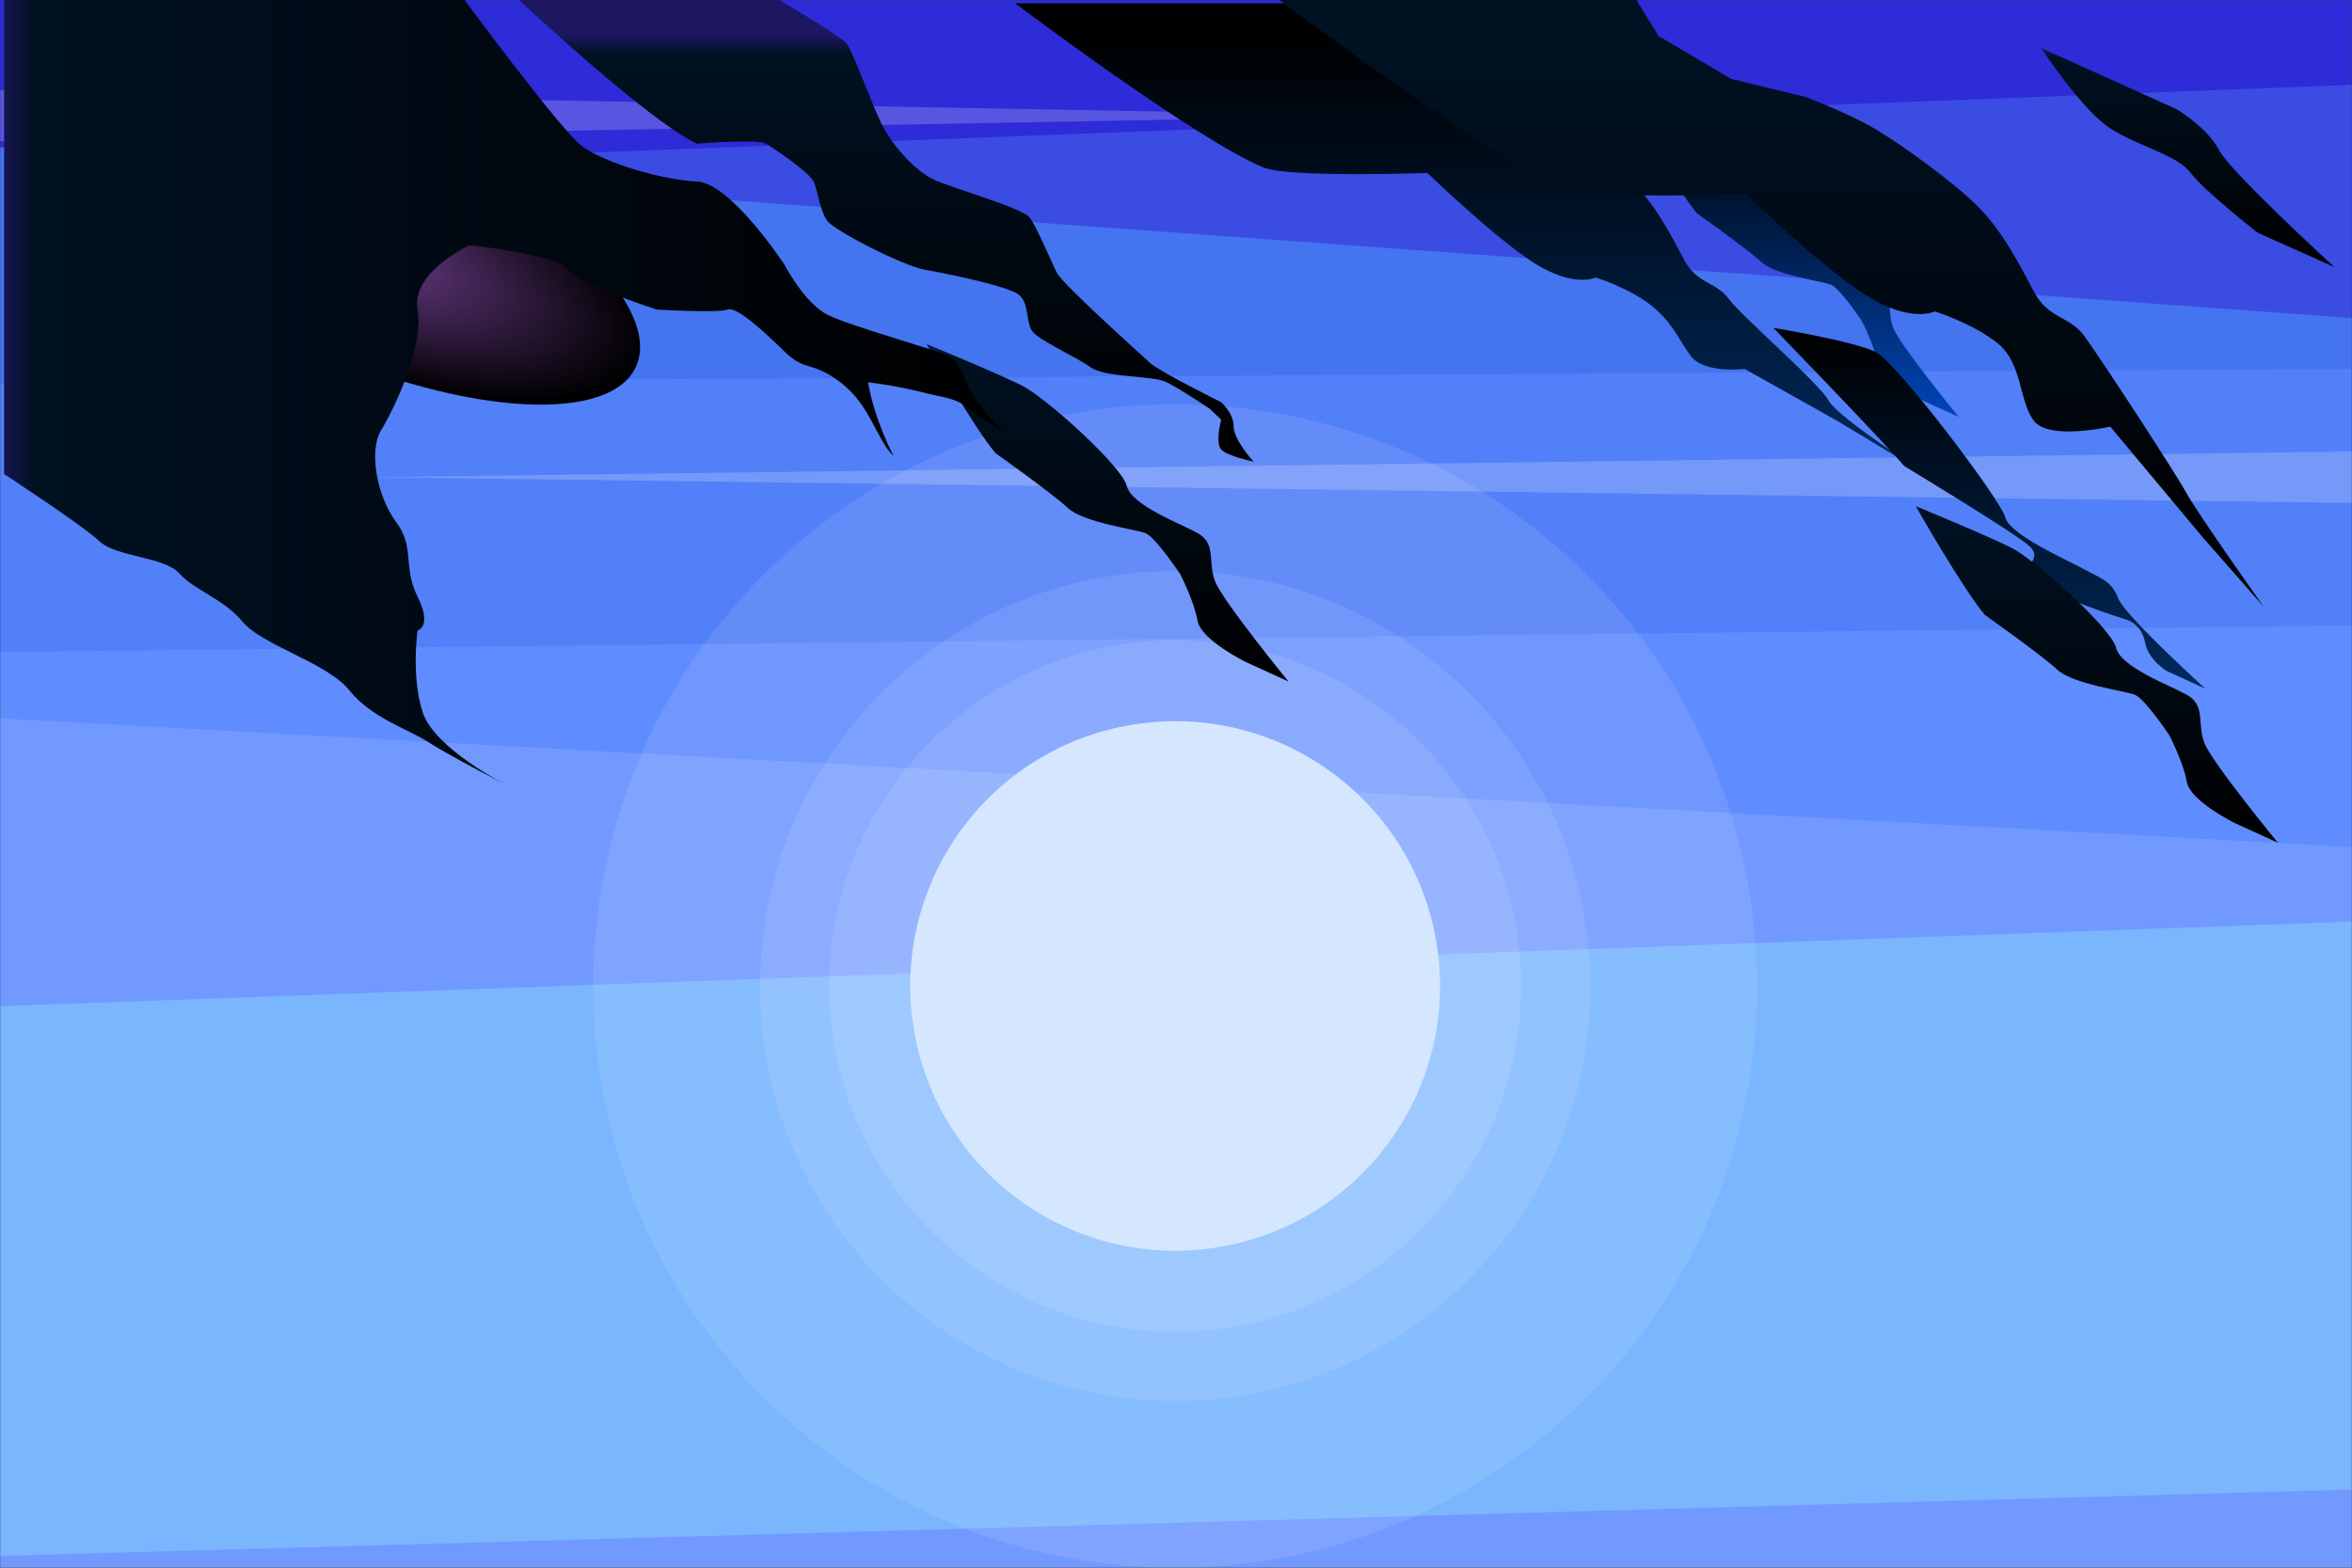 <svg width="1446" height="964" viewBox="0 0 1446 964" fill="none" xmlns="http://www.w3.org/2000/svg">
<rect x="0" y="0" width="1446" height="964" fill="#333333" stroke="none"/>
<mask id="mask0_10_164" style="mask-type:luminance" maskUnits="userSpaceOnUse" x="0" y="0" width="1446" height="964">
<path d="M1446 0H0V964H1446V0Z" fill="white"/>
</mask>
<g mask="url(#mask0_10_164)">
<path d="M-32.18 989.654L1470.48 989.654L1470.48 -4.664L-32.18 -4.664L-32.18 989.654Z" fill="#2E2BD8"/>
<path d="M1470.46 51.23L-30.791 108.974L1470.46 272.686V51.23Z" fill="#3B4CE3"/>
<path d="M-32.181 1000.5H1470.46V197.364L-32.181 88.236V1000.5Z" fill="#4474EF"/>
<path d="M-27.205 235.796L1470.46 226.622V522.147L-30.791 513.802L-27.205 235.796Z" fill="#5280F8"/>
<path d="M1470.46 384.34L-32.181 401.281V989.654L1470.46 999.849V384.34Z" fill="#5F8CFE"/>
<path d="M-32.181 999.849H1470.46V522.147L-32.181 439.983V999.849Z" fill="#7199FF"/>
<path d="M1470.46 565.803L-30.791 619.808L-14.712 957.196L1489.36 914.698L1470.46 565.803Z" fill="#79B6FE"/>
<g opacity="0.2">
<path d="M1489.36 309.827L229.741 293.444L1489.36 277.061V309.827Z" fill="white"/>
</g>
<g opacity="0.2">
<path d="M-38.676 54.757L852.079 71.14L-38.676 87.523V54.757Z" fill="white"/>
</g>
<path opacity="0.1" d="M722.461 818.926C839.92 818.926 935.139 723.737 935.139 606.316C935.139 488.895 839.92 393.707 722.461 393.707C605.002 393.707 509.783 488.895 509.783 606.316C509.783 723.737 605.002 818.926 722.461 818.926Z" fill="white"/>
<path opacity="0.1" d="M722.46 861.463C863.419 861.463 977.689 747.23 977.689 606.316C977.689 465.403 863.419 351.169 722.46 351.169C581.501 351.169 467.231 465.403 467.231 606.316C467.231 747.23 581.501 861.463 722.46 861.463Z" fill="white"/>
<path opacity="0.1" d="M975.457 859.246C1115.19 719.562 1115.19 493.089 975.457 353.405C835.728 213.72 609.183 213.72 469.454 353.405C329.725 493.089 329.725 719.562 469.454 859.246C609.183 998.93 835.728 998.93 975.457 859.246Z" fill="white"/>
<path d="M748.576 766.992C837.358 752.585 897.647 668.957 883.236 580.204C868.825 491.45 785.17 431.18 696.388 445.587C607.606 459.993 547.316 543.621 561.728 632.375C576.139 721.129 659.794 781.399 748.576 766.992Z" fill="#D5E6FF"/>
</g>
<path style="mix-blend-mode:screen" fill-rule="evenodd" clip-rule="evenodd" d="M877.623 106.375C877.623 106.375 918.776 146.248 943.244 161.756C967.711 177.263 981.073 170.628 981.073 170.628C981.073 170.628 1002.69 177.439 1015.89 188.43C1029.09 199.421 1031.26 207.767 1039.45 218.846C1047.64 229.925 1072.67 226.9 1072.67 226.9L1129.74 258.923L1187.76 293.827C1187.76 293.827 1130.36 257.433 1124.26 246.354C1118.15 235.275 1071.12 194.993 1062.93 183.914C1054.75 172.835 1043.48 175.056 1035.28 159.549C1027.08 144.041 1017.88 126.297 1004.57 113.026C991.26 99.754 963.631 79.789 948.769 70.931C933.908 62.074 910.359 53.217 910.359 53.217L869.395 43.234L800.4 2.034H624.113C624.113 2.034 736.073 86.424 776.929 103.043C792.385 109.342 877.623 106.375 877.623 106.375Z" fill="url(#paint0_linear_10_164)"/>
<path style="mix-blend-mode:screen" fill-rule="evenodd" clip-rule="evenodd" d="M1043.31 131.198C1043.31 131.198 1074.32 153.177 1082.99 161.221C1091.66 169.265 1120.15 172.84 1125.73 175.082C1131.3 177.324 1144.67 197.441 1144.67 197.441C1144.67 197.441 1152.36 212.328 1154.22 222.995C1156.07 233.662 1180.8 245.75 1180.8 245.75L1204.29 256.432C1204.29 256.432 1167.92 212.152 1163.86 201.427C1159.81 190.701 1164.77 180.914 1154.23 175.053C1143.69 169.192 1118.08 159.873 1115.38 149.147C1112.67 138.422 1071.01 100.795 1057.79 94.128C1044.57 87.461 1005.39 71.329 1005.39 71.329C1005.39 71.329 1030.87 116.443 1043.31 131.198Z" fill="url(#paint1_linear_10_164)"/>
<path d="M391.662 223.835C405.659 186.773 338.531 121.985 241.727 79.127C144.923 36.269 55.1 31.57 41.103 68.633C27.106 105.695 94.234 170.483 191.038 213.341C287.842 256.199 377.664 260.898 391.662 223.835Z" fill="url(#paint2_radial_10_164)" style="mix-blend-mode:screen"/>
<path style="mix-blend-mode:screen" fill-rule="evenodd" clip-rule="evenodd" d="M1170.7 286.599C1170.7 286.599 1239.14 327.883 1247.81 335.917C1256.47 343.952 1242.4 349.088 1246.45 353.845C1256.52 365.552 1308.33 381.328 1308.33 381.328C1311.02 382.49 1313.39 384.368 1315.22 386.789C1317.06 389.209 1318.3 392.093 1318.83 395.173C1320.68 405.841 1332.35 412.734 1332.35 412.734L1355.8 423.461C1355.8 423.461 1306.21 378.475 1302.14 367.747C1298.07 357.02 1291.64 355.762 1281.11 349.952C1270.58 344.142 1235.57 328.922 1232.87 318.195C1230.17 307.468 1166.4 223.158 1153.13 216.47C1139.86 209.782 1090.24 201.587 1090.24 201.587C1090.24 201.587 1158.33 271.847 1170.7 286.599Z" fill="url(#paint3_linear_10_164)"/>
<path style="mix-blend-mode:screen" fill-rule="evenodd" clip-rule="evenodd" d="M319.09 0C319.09 0 398.643 74.53 428.478 88.346C428.478 88.346 465.853 85.313 470.907 88.346C475.96 91.379 498.12 106.25 500.458 112.067C502.795 117.883 504.282 130.322 508.876 136.124C513.47 141.926 554.817 163.523 569.343 166.013C583.869 168.504 619.095 175.962 625.986 180.943C632.877 185.925 630.58 197.543 634.404 203.36C638.228 209.176 661.199 219.125 670.374 225.762C679.548 232.399 708.208 230.743 716.869 234.89C725.531 239.036 743.894 251.49 743.894 251.49L750.785 258.127C750.785 258.127 746.947 272.236 750.785 276.397C754.622 280.558 770.688 283.855 770.688 283.855C770.688 283.855 758.446 270.58 758.446 262.288C758.446 253.995 750.785 247.343 750.785 247.343C750.785 247.343 712.518 228.296 707.154 223.271C701.79 218.246 653.51 175.141 649.713 167.669C645.917 160.197 637.471 139.45 632.877 133.634C628.283 127.817 584.598 115.378 573.937 110.397C563.276 105.415 549.467 90.485 542.927 78.032C536.387 65.578 524.185 31.147 520.361 26.576C516.537 22.005 479.017 0 479.017 0H319.09Z" fill="url(#paint4_linear_10_164)"/>
<path style="mix-blend-mode:screen" fill-rule="evenodd" clip-rule="evenodd" d="M612.042 278.659C612.042 278.659 646.766 303.262 656.464 312.341C666.161 321.421 698.05 325.375 704.29 327.879C710.53 330.383 725.508 352.95 725.508 352.95C725.508 352.95 734.138 369.63 736.205 381.58C738.271 393.53 765.919 407.076 765.919 407.076L792.175 419.099C792.175 419.099 751.521 369.41 746.983 357.343C742.445 345.276 747.996 334.293 736.178 327.776C724.36 321.26 695.659 310.73 692.701 298.707C689.743 286.684 643.039 244.523 628.249 237.069C613.46 229.615 569.591 211.559 569.591 211.559C569.591 211.559 598.117 262.155 612.042 278.659Z" fill="url(#paint5_linear_10_164)"/>
<path style="mix-blend-mode:screen" fill-rule="evenodd" clip-rule="evenodd" d="M1220.31 378.142C1220.31 378.142 1255.03 402.679 1264.72 411.735C1274.42 420.79 1306.3 424.733 1312.55 427.231C1318.81 429.729 1333.76 452.221 1333.76 452.221C1333.76 452.221 1342.38 468.857 1344.45 480.775C1346.52 492.693 1374.16 506.203 1374.16 506.203L1400.42 518.194C1400.42 518.194 1359.72 468.711 1355.19 456.72C1350.65 444.728 1356.2 433.731 1344.38 427.231C1332.57 420.732 1303.87 410.23 1300.91 398.239C1297.96 386.248 1251.26 344.199 1236.47 336.764C1221.69 329.33 1177.84 311.278 1177.84 311.278C1177.84 311.278 1206.4 361.638 1220.31 378.142Z" fill="url(#paint6_linear_10_164)"/>
<path style="mix-blend-mode:screen" fill-rule="evenodd" clip-rule="evenodd" d="M1073.55 119.393C1073.55 119.393 1119.73 164.129 1147.13 181.553C1174.54 198.976 1189.59 191.501 1189.59 191.501C1189.59 191.501 1213.79 199.152 1228.61 211.485C1243.42 223.817 1241.11 246.186 1250.3 258.621C1259.48 271.056 1297.36 262.351 1297.36 262.351L1354.09 330.246L1391.61 372.979C1391.61 372.979 1351.09 315.807 1344.33 303.372C1337.58 290.937 1290.47 218.829 1281.28 206.423C1272.1 194.017 1259.48 196.489 1250.3 179.081C1241.11 161.672 1230.79 141.761 1215.87 126.839C1200.94 111.917 1169.95 89.549 1153.33 79.601C1136.72 69.653 1110.29 59.719 1110.29 59.719L1064.36 48.528L1019.61 22.093L1006.04 0H786.569C786.569 0 914.975 97.068 960.764 115.721C978.066 122.713 1073.55 119.393 1073.55 119.393Z" fill="url(#paint7_linear_10_164)"/>
<path style="mix-blend-mode:screen" fill-rule="evenodd" clip-rule="evenodd" d="M1254.97 29.572C1254.97 29.572 1280.04 68.093 1297.89 79.266C1315.74 90.44 1338.47 95.222 1346.88 106.395C1355.29 117.568 1388.11 143.162 1388.11 143.162L1435.13 164.192C1435.13 164.192 1371.1 105.693 1364.08 92.048C1357.06 78.403 1338.25 67.186 1338.25 67.186L1254.97 29.572Z" fill="url(#paint8_linear_10_164)"/>
<path style="mix-blend-mode:screen" fill-rule="evenodd" clip-rule="evenodd" d="M2.5 291.5C2.5 291.5 50.139 322.54 60.938 332.68C71.736 342.82 100.768 342.044 110.364 352.681C119.96 363.319 137.205 367.986 149.261 382.442C161.317 396.898 201.268 407.536 214.878 424.596C228.489 441.657 251.654 448.636 263.331 456.332C275.009 464.029 311.19 482.669 311.19 482.669C311.19 482.669 267.021 460.298 259.831 437.911C252.641 415.525 256.722 387.651 256.722 387.651C256.722 387.651 265.967 385.456 256.722 366.933C247.478 348.409 255.195 336.586 243.572 321.048C231.948 305.509 226.407 277.533 234.341 264.481C242.274 251.43 260.804 213.109 256.722 190.313C252.641 167.517 288.565 150.808 288.565 150.808C288.565 150.808 342.91 156.397 349.384 165.717C355.858 175.038 403.797 190.357 403.797 190.357C403.797 190.357 442.019 192.64 447.222 190.357C452.426 188.075 468.847 202.984 482.16 216.036C495.473 229.087 498.095 221.142 516.624 235.057C535.154 248.972 538.709 270.173 549.332 280.415C549.332 280.415 537.438 257.897 533.694 235.057C544.727 236.4 555.682 238.402 566.51 241.056C580.296 244.787 586.891 243.982 596.419 251.825C602.646 256.865 609.352 261.171 616.422 264.672C616.422 264.672 600.298 248.928 596.419 240.222C592.541 231.516 589.472 222.825 584.499 219.504C579.525 216.182 523.22 200.819 508.812 193.576C494.405 186.333 482.16 162.557 482.16 162.557C482.16 162.557 449.142 112.341 428.314 111.58C407.487 110.819 370.982 99.963 357.696 89.823C344.41 79.683 285.628 0 285.628 0H2.5V291.5Z" fill="url(#paint9_linear_10_164)"/>
<defs>
<linearGradient id="paint0_linear_10_164" x1="916.979" y1="293.827" x2="916.979" y2="19.614" gradientUnits="userSpaceOnUse">
<stop offset="0.01" stop-color="#00295C"/>
<stop offset="1"/>
</linearGradient>
<linearGradient id="paint1_linear_10_164" x1="1104.84" y1="256.476" x2="1104.84" y2="71.329" gradientUnits="userSpaceOnUse">
<stop offset="0.01" stop-color="#0045B3"/>
<stop offset="1"/>
</linearGradient>
<radialGradient id="paint2_radial_10_164" cx="0" cy="0" r="1" gradientUnits="userSpaceOnUse" gradientTransform="translate(214.578 150.509) rotate(-69.31) scale(72.148 191.276)">
<stop stop-color="#703E90"/>
<stop offset="1"/>
</radialGradient>
<linearGradient id="paint3_linear_10_164" x1="1223.03" y1="423.461" x2="1223.03" y2="201.587" gradientUnits="userSpaceOnUse">
<stop offset="0.01" stop-color="#00295C"/>
<stop offset="1"/>
</linearGradient>
<linearGradient id="paint4_linear_10_164" x1="552.223" y1="283.855" x2="552.223" y2="22.034" gradientUnits="userSpaceOnUse">
<stop/>
<stop offset="0.96" stop-color="#001122"/>
<stop offset="1" stop-color="#1D1660"/>
</linearGradient>
<linearGradient id="paint5_linear_10_164" x1="680.924" y1="419.026" x2="680.924" y2="211.559" gradientUnits="userSpaceOnUse">
<stop/>
<stop offset="0.96" stop-color="#001122"/>
<stop offset="1" stop-color="#1D1660"/>
</linearGradient>
<linearGradient id="paint6_linear_10_164" x1="1289.18" y1="518.136" x2="1289.18" y2="311.219" gradientUnits="userSpaceOnUse">
<stop/>
<stop offset="0.96" stop-color="#001122"/>
</linearGradient>
<linearGradient id="paint7_linear_10_164" x1="1102.9" y1="372.964" x2="1102.9" y2="22.034" gradientUnits="userSpaceOnUse">
<stop/>
<stop offset="0.96" stop-color="#001122"/>
</linearGradient>
<linearGradient id="paint8_linear_10_164" x1="1345.05" y1="164.192" x2="1345.05" y2="29.572" gradientUnits="userSpaceOnUse">
<stop/>
<stop offset="0.96" stop-color="#001122"/>
<stop offset="1" stop-color="#1D1660"/>
</linearGradient>
<linearGradient id="paint9_linear_10_164" x1="-3.68" y1="252.352" x2="616.422" y2="252.352" gradientUnits="userSpaceOnUse">
<stop stop-color="#1D1660"/>
<stop offset="0.04" stop-color="#001122"/>
<stop offset="1"/>
</linearGradient>
</defs>
</svg>
